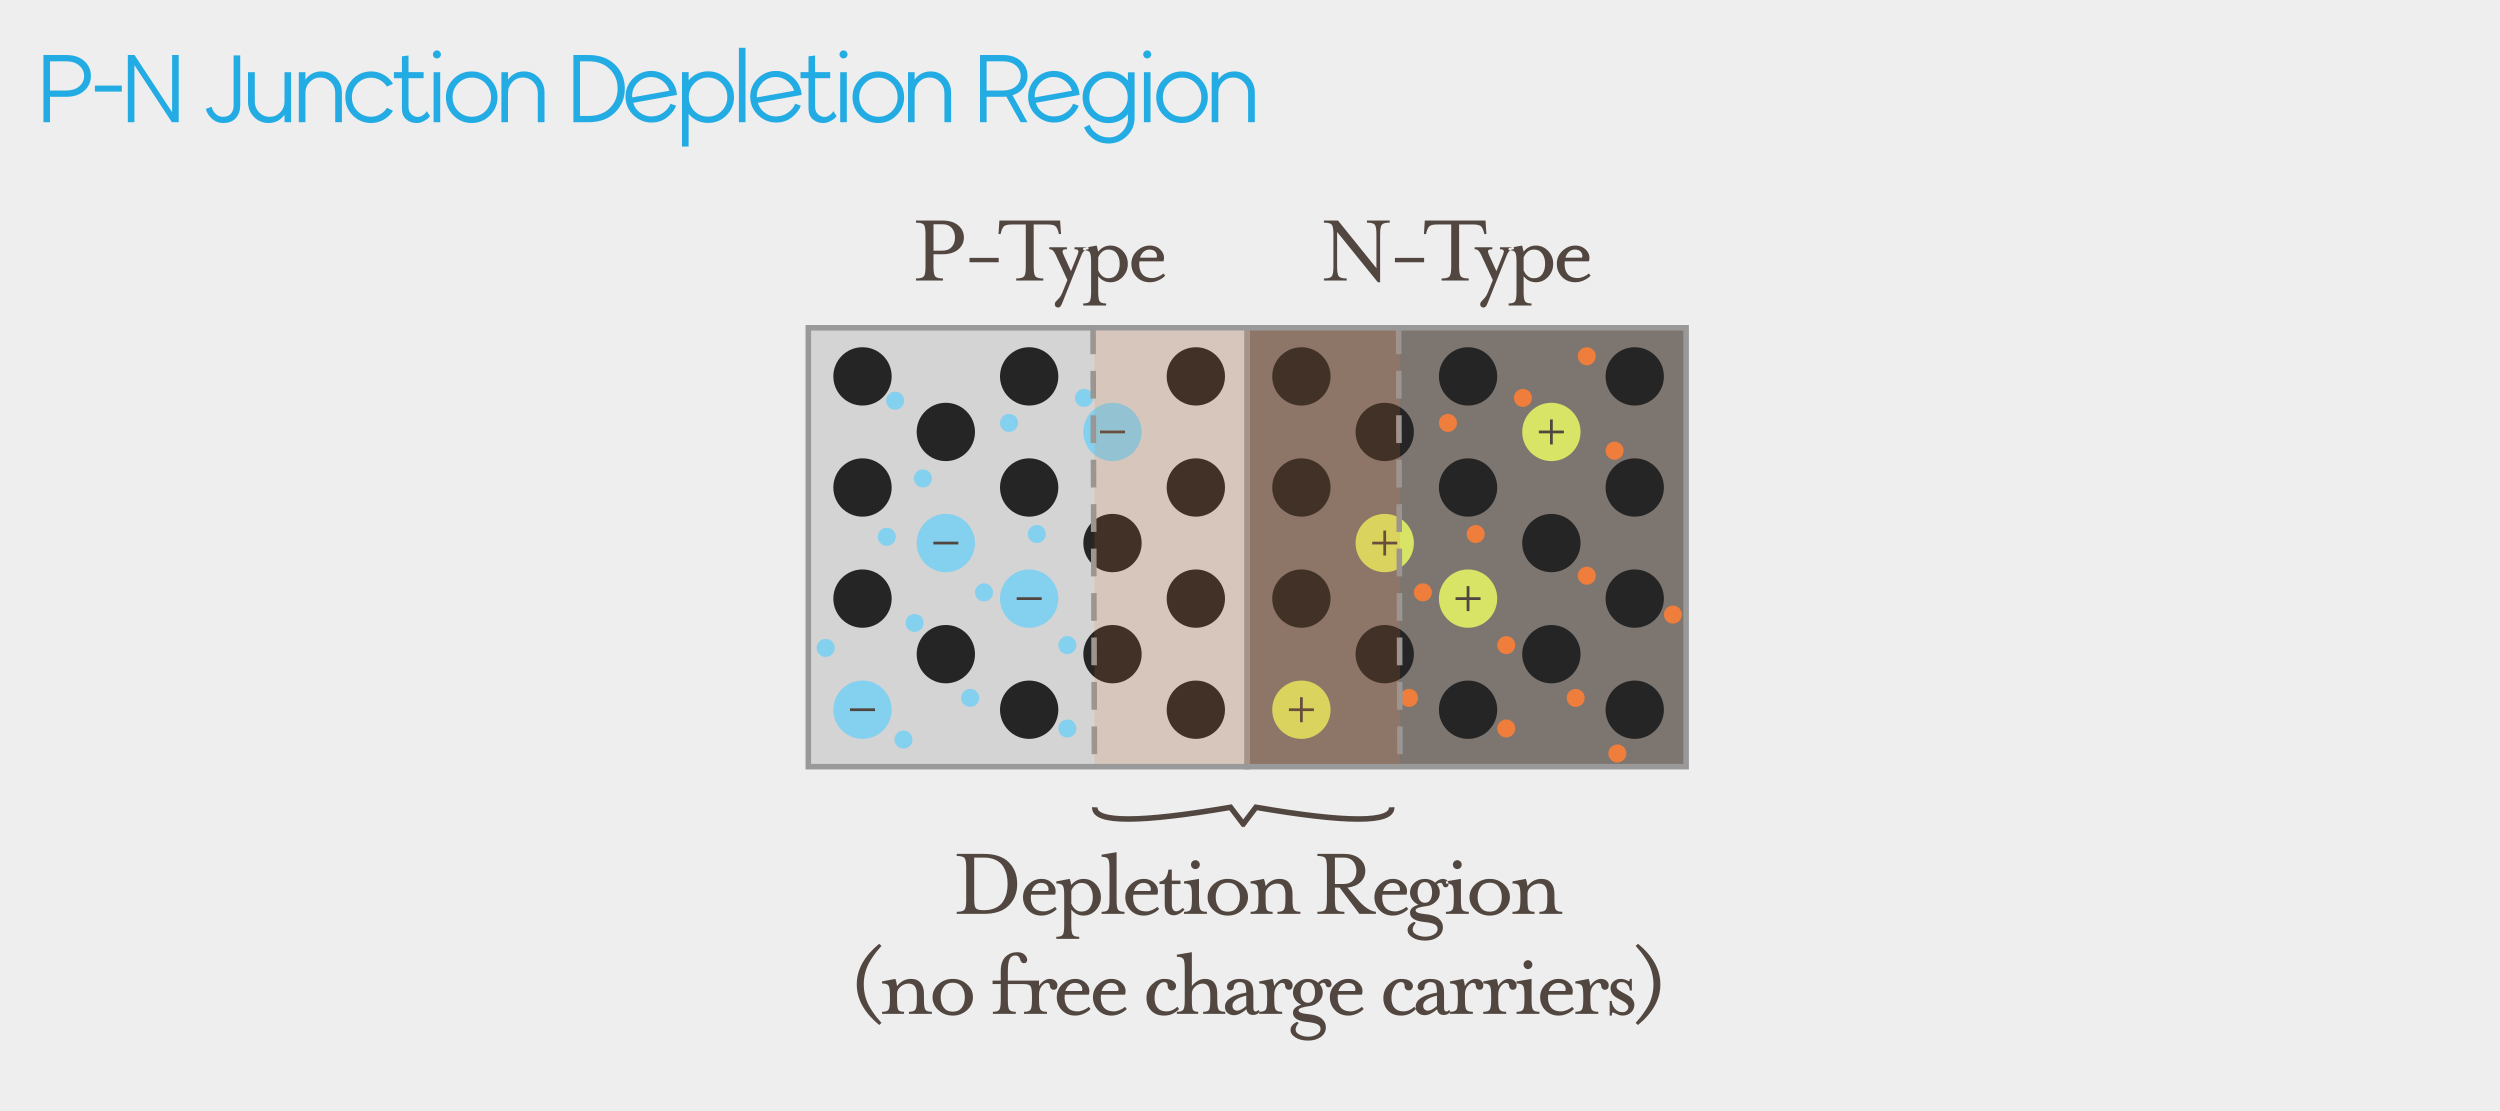 <?xml version="1.0" encoding="UTF-8"?>
<svg width="900px" height="400px" viewBox="0 0 900 400" version="1.1" xmlns="http://www.w3.org/2000/svg" xmlns:xlink="http://www.w3.org/1999/xlink">
    <!-- Generator: Sketch 52.5 (67469) - http://www.bohemiancoding.com/sketch -->
    <title>P-N_Junction_Depletion_Region</title>
    <desc>Created with Sketch.</desc>
    <g id="P-N_Junction_Depletion_Region" stroke="none" stroke-width="1" fill="none" fill-rule="evenodd">
        <rect id="Rectangle" fill="#EEEEEE" x="0" y="0" width="900" height="430"></rect>
        <g id="Illustration" transform="translate(290, 76)">
            <g id="Lattice-Junction">
                <g id="P-Type-Lattice" transform="translate(0, 41)">
                    <rect id="Rectangle" stroke="#999999" stroke-width="2" fill="#D4D4D4" x="1" y="1" width="158" height="158"></rect>
                    <circle id="Oval-Copy-3" fill="#252525" cx="20.5" cy="18.5" r="10.5"></circle>
                    <circle id="Oval-Copy-5" fill="#252525" cx="20.5" cy="58.5" r="10.5"></circle>
                    <circle id="Oval-Copy-6" fill="#252525" cx="20.5" cy="98.5" r="10.5"></circle>
                    <circle id="Oval-Copy-10" fill="#252525" cx="50.5" cy="38.5" r="10.5"></circle>
                    <circle id="Oval-Copy-8" fill="#252525" cx="50.5" cy="118.5" r="10.5"></circle>
                    <g id="Negative-Ion" transform="translate(100, 28)">
                        <circle id="Oval-Copy-26" fill="#84D0EF" cx="10.5" cy="10.5" r="10.5"></circle>
                        <rect id="Rectangle" fill="#524740" x="6" y="10" width="9" height="1"></rect>
                    </g>
                    <circle id="Oval-Copy-25" fill="#252525" cx="110.5" cy="78.5" r="10.5"></circle>
                    <circle id="Oval-Copy-24" fill="#252525" cx="110.5" cy="118.5" r="10.5"></circle>
                    <g id="Negative-Ion" transform="translate(40, 68)">
                        <circle id="Oval-Copy-9" fill="#84D0EF" cx="10.5" cy="10.5" r="10.5"></circle>
                        <rect id="Rectangle" fill="#524740" x="6" y="10" width="9" height="1"></rect>
                    </g>
                    <g id="Negative-Ion" transform="translate(10, 128)">
                        <circle id="Oval-Copy-7" fill="#84D0EF" cx="10.5" cy="10.5" r="10.5"></circle>
                        <rect id="Rectangle" fill="#524740" x="6" y="10" width="9" height="1"></rect>
                    </g>
                    <circle id="Oval-Copy-23" fill="#252525" cx="80.5" cy="18.5" r="10.5"></circle>
                    <circle id="Oval-Copy-22" fill="#252525" cx="80.5" cy="58.5" r="10.5"></circle>
                    <g id="Negative-Ion" transform="translate(70, 88)">
                        <circle id="Oval-Copy-21" fill="#84D0EF" cx="10.5" cy="10.5" r="10.5"></circle>
                        <rect id="Rectangle" fill="#524740" x="6" y="10" width="9" height="1"></rect>
                    </g>
                    <circle id="Oval-Copy-20" fill="#252525" cx="80.5" cy="138.5" r="10.5"></circle>
                    <circle id="Oval-Copy-30" fill="#252525" cx="140.5" cy="18.5" r="10.5"></circle>
                    <circle id="Oval-Copy-29" fill="#252525" cx="140.5" cy="58.5" r="10.5"></circle>
                    <circle id="Oval-Copy-28" fill="#252525" cx="140.5" cy="98.5" r="10.5"></circle>
                    <circle id="Oval-Copy-27" fill="#252525" cx="140.5" cy="138.5" r="10.5"></circle>
                    <g id="Little-Ones" transform="translate(4, 23)" fill="#84D0EF">
                        <circle id="Oval-Copy-31" cx="25.25" cy="53.25" r="3.25"></circle>
                        <circle id="Oval-Copy-32" cx="38.25" cy="32.25" r="3.25"></circle>
                        <circle id="Oval-Copy-33" cx="28.25" cy="4.25" r="3.25"></circle>
                        <circle id="Oval-Copy-34" cx="69.25" cy="12.25" r="3.25"></circle>
                        <circle id="Oval-Copy-35" cx="79.25" cy="52.25" r="3.25"></circle>
                        <circle id="Oval-Copy-36" cx="60.25" cy="73.25" r="3.25"></circle>
                        <circle id="Oval-Copy-37" cx="35.25" cy="84.25" r="3.25"></circle>
                        <circle id="Oval-Copy-38" cx="31.25" cy="126.25" r="3.25"></circle>
                        <circle id="Oval-Copy-39" cx="3.25" cy="93.25" r="3.25"></circle>
                        <circle id="Oval-Copy-40" cx="55.25" cy="111.25" r="3.25"></circle>
                        <circle id="Oval-Copy-42" cx="90.25" cy="92.25" r="3.25"></circle>
                        <circle id="Oval-Copy-43" cx="90.25" cy="122.25" r="3.25"></circle>
                        <circle id="Oval-Copy-49" cx="96.25" cy="3.25" r="3.25"></circle>
                    </g>
                </g>
                <g id="N-Type-Lattice" transform="translate(158, 41)">
                    <rect id="Rectangle" stroke="#999999" stroke-width="2" fill="#7D7570" x="1" y="1" width="158" height="158"></rect>
                    <circle id="Oval-Copy-3" fill="#252525" cx="20.5" cy="18.5" r="10.5"></circle>
                    <circle id="Oval-Copy-5" fill="#252525" cx="20.5" cy="58.5" r="10.5"></circle>
                    <circle id="Oval-Copy-6" fill="#252525" cx="20.5" cy="98.5" r="10.5"></circle>
                    <circle id="Oval-Copy-10" fill="#252525" cx="50.5" cy="38.5" r="10.5"></circle>
                    <g id="Positive-Ion" transform="translate(40, 68)">
                        <circle id="Oval-Copy-9" fill="#D7E465" cx="10.5" cy="10.5" r="10.5"></circle>
                        <path d="M10,10 L10,6 L11,6 L11,10 L15,10 L15,11 L11,11 L11,15 L10,15 L10,11 L6,11 L6,10 L10,10 Z" id="Combined-Shape" fill="#524740"></path>
                    </g>
                    <circle id="Oval-Copy-8" fill="#252525" cx="50.5" cy="118.5" r="10.5"></circle>
                    <g id="Positive-Ion" transform="translate(100, 28)">
                        <circle id="Oval-Copy-26" fill="#D7E465" cx="10.5" cy="10.5" r="10.5"></circle>
                        <path d="M10,10 L10,6 L11,6 L11,10 L15,10 L15,11 L11,11 L11,15 L10,15 L10,11 L6,11 L6,10 L10,10 Z" id="Combined-Shape" fill="#524740"></path>
                    </g>
                    <circle id="Oval-Copy-25" fill="#252525" cx="110.5" cy="78.5" r="10.5"></circle>
                    <circle id="Oval-Copy-24" fill="#252525" cx="110.5" cy="118.5" r="10.5"></circle>
                    <g id="Positive-Ion" transform="translate(10, 128)">
                        <circle id="Oval-Copy-7" fill="#D7E465" cx="10.5" cy="10.5" r="10.5"></circle>
                        <path d="M10,10 L10,6 L11,6 L11,10 L15,10 L15,11 L11,11 L11,15 L10,15 L10,11 L6,11 L6,10 L10,10 Z" id="Combined-Shape" fill="#524740"></path>
                    </g>
                    <circle id="Oval-Copy-23" fill="#252525" cx="80.5" cy="18.5" r="10.5"></circle>
                    <circle id="Oval-Copy-22" fill="#252525" cx="80.5" cy="58.5" r="10.5"></circle>
                    <g id="Positive-Ion" transform="translate(70, 88)">
                        <circle id="Oval-Copy-21" fill="#D7E465" cx="10.5" cy="10.5" r="10.5"></circle>
                        <path d="M10,10 L10,6 L11,6 L11,10 L15,10 L15,11 L11,11 L11,15 L10,15 L10,11 L6,11 L6,10 L10,10 Z" id="Combined-Shape" fill="#524740"></path>
                    </g>
                    <circle id="Oval-Copy-20" fill="#252525" cx="80.5" cy="138.5" r="10.5"></circle>
                    <circle id="Oval-Copy-30" fill="#252525" cx="140.5" cy="18.5" r="10.5"></circle>
                    <circle id="Oval-Copy-29" fill="#252525" cx="140.5" cy="58.5" r="10.5"></circle>
                    <circle id="Oval-Copy-28" fill="#252525" cx="140.5" cy="98.5" r="10.5"></circle>
                    <circle id="Oval-Copy-27" fill="#252525" cx="140.5" cy="138.5" r="10.5"></circle>
                    <g id="Little-ones" transform="translate(56, 8)" fill="#EF7D3B">
                        <circle id="Oval-Copy-34" cx="17.25" cy="27.25" r="3.25"></circle>
                        <circle id="Oval-Copy-35" cx="27.25" cy="67.25" r="3.25"></circle>
                        <circle id="Oval-Copy-36" cx="8.25" cy="88.25" r="3.25"></circle>
                        <circle id="Oval-Copy-40" cx="3.25" cy="126.25" r="3.25"></circle>
                        <circle id="Oval-Copy-41" cx="63.25" cy="126.25" r="3.25"></circle>
                        <circle id="Oval-Copy-42" cx="38.25" cy="107.25" r="3.25"></circle>
                        <circle id="Oval-Copy-43" cx="38.25" cy="137.25" r="3.25"></circle>
                        <circle id="Oval-Copy-44" cx="78.25" cy="146.25" r="3.25"></circle>
                        <circle id="Oval-Copy-45" cx="98.25" cy="96.25" r="3.25"></circle>
                        <circle id="Oval-Copy-46" cx="67.25" cy="82.25" r="3.25"></circle>
                        <circle id="Oval-Copy-47" cx="77.25" cy="37.25" r="3.25"></circle>
                        <circle id="Oval-Copy-48" cx="67.25" cy="3.25" r="3.25"></circle>
                        <circle id="Oval-Copy-49" cx="44.25" cy="18.25" r="3.25"></circle>
                    </g>
                </g>
                <path d="M103.5,42.5 L104,201" id="Line" stroke="#979797" stroke-width="2" stroke-linecap="square" stroke-dasharray="8,8"></path>
                <path d="M213.5,42.5 L214,201" id="Line-Copy" stroke="#979797" stroke-width="2" stroke-linecap="square" stroke-dasharray="8,8"></path>
                <path d="M49.264,3.4 C51.688,3.4 53.584,3.976 54.952,5.128 C56.32,6.28 57.004,7.732 57.004,9.484 C57.004,11.236 56.32,12.682 54.952,13.822 C53.584,14.962 51.688,15.532 49.264,15.532 L46.06,15.532 L46.06,20.032 C46.06,21.832 46.258,22.984 46.654,23.488 C47.05,23.992 47.992,24.244 49.48,24.244 L49.48,25 L39.76,25 L39.76,24.244 C41.248,24.244 42.19,23.992 42.586,23.488 C42.982,22.984 43.18,21.832 43.18,20.032 L43.18,8.332 C43.18,6.532 42.982,5.386 42.586,4.894 C42.19,4.402 41.248,4.156 39.76,4.156 L39.76,3.4 L49.264,3.4 Z M49.228,14.236 C50.716,14.236 51.85,13.792 52.63,12.904 C53.41,12.016 53.8,10.876 53.8,9.484 C53.8,8.092 53.41,6.952 52.63,6.064 C51.85,5.176 50.716,4.732 49.228,4.732 L46.06,4.732 L46.06,14.236 L49.228,14.236 Z M69.532,18.412 L59.02,18.412 L59.02,16.828 L69.532,16.828 L69.532,18.412 Z M91.636,3.4 L91.96,8.26 L91.204,8.26 L91.024,7.54 C90.736,6.46 90.352,5.734 89.872,5.362 C89.392,4.99 88.384,4.804 86.848,4.804 L82.132,4.804 L82.132,20.032 C82.132,21.832 82.336,22.984 82.744,23.488 C83.152,23.992 84.1,24.244 85.588,24.244 L85.588,25 L75.832,25 L75.832,24.244 C77.32,24.244 78.268,23.992 78.676,23.488 C79.084,22.984 79.288,21.832 79.288,20.032 L79.288,4.804 L74.572,4.804 C73.036,4.804 72.028,4.99 71.548,5.362 C71.068,5.734 70.684,6.46 70.396,7.54 L70.216,8.26 L69.46,8.26 L69.784,3.4 L91.636,3.4 Z M89.728,33.532 C89.728,33.148 89.872,32.806 90.16,32.506 C90.448,32.206 90.826,31.798 91.294,31.282 C91.762,30.766 92.152,30.112 92.464,29.32 L94.264,24.82 L90.124,15.856 C89.74,15.04 89.38,14.482 89.044,14.182 C88.708,13.882 88.264,13.732 87.712,13.732 L87.712,13.012 L94.084,13.012 L94.084,13.732 C93.268,13.732 92.776,13.864 92.608,14.128 C92.44,14.392 92.548,14.968 92.932,15.856 L95.56,21.616 L97.864,15.856 C98.2,15.04 98.296,14.482 98.152,14.182 C98.008,13.882 97.564,13.732 96.82,13.732 L96.82,13.012 L101.86,13.012 L101.86,13.732 C100.732,13.732 99.88,14.44 99.304,15.856 L92.284,33.388 C91.924,34.276 91.48,34.72 90.952,34.72 C90.64,34.72 90.358,34.624 90.106,34.432 C89.854,34.24 89.728,33.94 89.728,33.532 Z M112.048,22.732 C112.744,21.748 113.092,20.5 113.092,18.988 C113.092,17.476 112.744,16.24 112.048,15.28 C111.352,14.32 110.344,13.84 109.024,13.84 C108.208,13.84 107.482,14.092 106.846,14.596 C106.21,15.1 105.712,15.784 105.352,16.648 L105.352,21.292 C105.712,22.18 106.21,22.882 106.846,23.398 C107.482,23.914 108.208,24.172 109.024,24.172 C110.344,24.172 111.352,23.692 112.048,22.732 Z M105.352,29.068 C105.352,30.844 105.526,31.984 105.874,32.488 C106.222,32.992 106.996,33.244 108.196,33.244 L108.196,34 L99.952,34 L99.952,33.244 C101.152,33.244 101.926,32.998 102.274,32.506 C102.622,32.014 102.796,30.868 102.796,29.068 L102.796,18.232 C102.796,16.432 102.622,15.286 102.274,14.794 C101.926,14.302 101.152,14.056 99.952,14.056 L99.952,13.3 L104.776,12.4 C104.92,12.664 105.1,13.396 105.316,14.596 C106.54,13.132 108.028,12.4 109.78,12.4 C111.484,12.4 112.948,13.042 114.172,14.326 C115.396,15.61 116.008,17.164 116.008,18.988 C116.008,20.812 115.396,22.372 114.172,23.668 C112.948,24.964 111.484,25.612 109.78,25.612 C108.004,25.612 106.528,24.892 105.352,23.452 L105.352,29.068 Z M120.4,16.756 L126.376,16.756 C126.616,16.084 126.514,15.43 126.07,14.794 C125.626,14.158 124.864,13.84 123.784,13.84 C123.016,13.84 122.326,14.104 121.714,14.632 C121.102,15.16 120.664,15.868 120.4,16.756 Z M120.184,18.088 C119.968,19.864 120.25,21.31 121.03,22.426 C121.81,23.542 123.088,24.1 124.864,24.1 C125.464,24.1 126.148,23.944 126.916,23.632 C127.684,23.32 128.32,22.924 128.824,22.444 L129.472,23.236 C128.824,23.932 127.996,24.502 126.988,24.946 C125.98,25.39 124.972,25.612 123.964,25.612 C122.02,25.612 120.424,24.97 119.176,23.686 C117.928,22.402 117.304,20.836 117.304,18.988 C117.304,17.14 117.982,15.58 119.338,14.308 C120.694,13.036 122.236,12.4 123.964,12.4 C125.596,12.4 126.928,12.97 127.96,14.11 C128.992,15.25 129.292,16.576 128.86,18.088 L120.184,18.088 Z" id="P-Type-Copy" fill="#524740"></path>
                <path d="M205.51,20.536 L205.51,8.332 C205.51,6.532 205.312,5.386 204.916,4.894 C204.52,4.402 203.578,4.156 202.09,4.156 L202.09,3.4 L210.298,3.4 L210.298,4.156 C208.81,4.156 207.862,4.402 207.454,4.894 C207.046,5.386 206.842,6.532 206.842,8.332 L206.842,25.612 L206.014,25.612 L191.362,7.504 L191.362,20.032 C191.362,21.832 191.566,22.984 191.974,23.488 C192.382,23.992 193.33,24.244 194.818,24.244 L194.818,25 L186.61,25 L186.61,24.244 C188.098,24.244 189.04,23.992 189.436,23.488 C189.832,22.984 190.03,21.832 190.03,20.032 L190.03,8.332 C190.03,6.532 189.832,5.386 189.436,4.894 C189.04,4.402 188.098,4.156 186.61,4.156 L186.61,3.4 L191.686,3.4 L205.51,20.536 Z M222.682,18.412 L212.17,18.412 L212.17,16.828 L222.682,16.828 L222.682,18.412 Z M244.786,3.4 L245.11,8.26 L244.354,8.26 L244.174,7.54 C243.886,6.46 243.502,5.734 243.022,5.362 C242.542,4.99 241.534,4.804 239.998,4.804 L235.282,4.804 L235.282,20.032 C235.282,21.832 235.486,22.984 235.894,23.488 C236.302,23.992 237.25,24.244 238.738,24.244 L238.738,25 L228.982,25 L228.982,24.244 C230.47,24.244 231.418,23.992 231.826,23.488 C232.234,22.984 232.438,21.832 232.438,20.032 L232.438,4.804 L227.722,4.804 C226.186,4.804 225.178,4.99 224.698,5.362 C224.218,5.734 223.834,6.46 223.546,7.54 L223.366,8.26 L222.61,8.26 L222.934,3.4 L244.786,3.4 Z M242.878,33.532 C242.878,33.148 243.022,32.806 243.31,32.506 C243.598,32.206 243.976,31.798 244.444,31.282 C244.912,30.766 245.302,30.112 245.614,29.32 L247.414,24.82 L243.274,15.856 C242.89,15.04 242.53,14.482 242.194,14.182 C241.858,13.882 241.414,13.732 240.862,13.732 L240.862,13.012 L247.234,13.012 L247.234,13.732 C246.418,13.732 245.926,13.864 245.758,14.128 C245.59,14.392 245.698,14.968 246.082,15.856 L248.71,21.616 L251.014,15.856 C251.35,15.04 251.446,14.482 251.302,14.182 C251.158,13.882 250.714,13.732 249.97,13.732 L249.97,13.012 L255.01,13.012 L255.01,13.732 C253.882,13.732 253.03,14.44 252.454,15.856 L245.434,33.388 C245.074,34.276 244.63,34.72 244.102,34.72 C243.79,34.72 243.508,34.624 243.256,34.432 C243.004,34.24 242.878,33.94 242.878,33.532 Z M265.198,22.732 C265.894,21.748 266.242,20.5 266.242,18.988 C266.242,17.476 265.894,16.24 265.198,15.28 C264.502,14.32 263.494,13.84 262.174,13.84 C261.358,13.84 260.632,14.092 259.996,14.596 C259.36,15.1 258.862,15.784 258.502,16.648 L258.502,21.292 C258.862,22.18 259.36,22.882 259.996,23.398 C260.632,23.914 261.358,24.172 262.174,24.172 C263.494,24.172 264.502,23.692 265.198,22.732 Z M258.502,29.068 C258.502,30.844 258.676,31.984 259.024,32.488 C259.372,32.992 260.146,33.244 261.346,33.244 L261.346,34 L253.102,34 L253.102,33.244 C254.302,33.244 255.076,32.998 255.424,32.506 C255.772,32.014 255.946,30.868 255.946,29.068 L255.946,18.232 C255.946,16.432 255.772,15.286 255.424,14.794 C255.076,14.302 254.302,14.056 253.102,14.056 L253.102,13.3 L257.926,12.4 C258.07,12.664 258.25,13.396 258.466,14.596 C259.69,13.132 261.178,12.4 262.93,12.4 C264.634,12.4 266.098,13.042 267.322,14.326 C268.546,15.61 269.158,17.164 269.158,18.988 C269.158,20.812 268.546,22.372 267.322,23.668 C266.098,24.964 264.634,25.612 262.93,25.612 C261.154,25.612 259.678,24.892 258.502,23.452 L258.502,29.068 Z M273.55,16.756 L279.526,16.756 C279.766,16.084 279.664,15.43 279.22,14.794 C278.776,14.158 278.014,13.84 276.934,13.84 C276.166,13.84 275.476,14.104 274.864,14.632 C274.252,15.16 273.814,15.868 273.55,16.756 Z M273.334,18.088 C273.118,19.864 273.4,21.31 274.18,22.426 C274.96,23.542 276.238,24.1 278.014,24.1 C278.614,24.1 279.298,23.944 280.066,23.632 C280.834,23.32 281.47,22.924 281.974,22.444 L282.622,23.236 C281.974,23.932 281.146,24.502 280.138,24.946 C279.13,25.39 278.122,25.612 277.114,25.612 C275.17,25.612 273.574,24.97 272.326,23.686 C271.078,22.402 270.454,20.836 270.454,18.988 C270.454,17.14 271.132,15.58 272.488,14.308 C273.844,13.036 275.386,12.4 277.114,12.4 C278.746,12.4 280.078,12.97 281.11,14.11 C282.142,15.25 282.442,16.576 282.01,18.088 L273.334,18.088 Z" id="N-Type-Copy" fill="#524740"></path>
            </g>
            <path d="M54.414,253 L54.414,252.244 C55.902,252.244 56.844,251.992 57.24,251.488 C57.636,250.984 57.834,249.832 57.834,248.032 L57.834,236.332 C57.834,234.532 57.636,233.386 57.24,232.894 C56.844,232.402 55.902,232.156 54.414,232.156 L54.414,231.4 L64.17,231.4 C68.154,231.4 71.154,232.408 73.17,234.424 C75.186,236.44 76.194,239.032 76.194,242.2 C76.194,245.368 75.186,247.96 73.17,249.976 C71.154,251.992 68.154,253 64.17,253 L54.414,253 Z M60.714,232.732 L60.714,247.492 C60.714,249.316 60.906,250.468 61.29,250.948 C61.674,251.428 62.598,251.668 64.062,251.668 L64.206,251.668 C65.862,251.668 67.284,251.38 68.472,250.804 C69.66,250.228 70.548,249.454 71.136,248.482 C71.724,247.51 72.138,246.514 72.378,245.494 C72.618,244.474 72.738,243.376 72.738,242.2 C72.738,241.024 72.618,239.926 72.378,238.906 C72.138,237.886 71.724,236.89 71.136,235.918 C70.548,234.946 69.66,234.172 68.472,233.596 C67.284,233.02 65.862,232.732 64.206,232.732 L60.714,232.732 Z M81.378,244.756 L87.354,244.756 C87.594,244.084 87.492,243.43 87.048,242.794 C86.604,242.158 85.842,241.84 84.762,241.84 C83.994,241.84 83.304,242.104 82.692,242.632 C82.08,243.16 81.642,243.868 81.378,244.756 Z M81.162,246.088 C80.946,247.864 81.228,249.31 82.008,250.426 C82.788,251.542 84.066,252.1 85.842,252.1 C86.442,252.1 87.126,251.944 87.894,251.632 C88.662,251.32 89.298,250.924 89.802,250.444 L90.45,251.236 C89.802,251.932 88.974,252.502 87.966,252.946 C86.958,253.39 85.95,253.612 84.942,253.612 C82.998,253.612 81.402,252.97 80.154,251.686 C78.906,250.402 78.282,248.836 78.282,246.988 C78.282,245.14 78.96,243.58 80.316,242.308 C81.672,241.036 83.214,240.4 84.942,240.4 C86.574,240.4 87.906,240.97 88.938,242.11 C89.97,243.25 90.27,244.576 89.838,246.088 L81.162,246.088 Z M102.366,250.732 C103.062,249.748 103.41,248.5 103.41,246.988 C103.41,245.476 103.062,244.24 102.366,243.28 C101.67,242.32 100.662,241.84 99.342,241.84 C98.526,241.84 97.8,242.092 97.164,242.596 C96.528,243.1 96.03,243.784 95.67,244.648 L95.67,249.292 C96.03,250.18 96.528,250.882 97.164,251.398 C97.8,251.914 98.526,252.172 99.342,252.172 C100.662,252.172 101.67,251.692 102.366,250.732 Z M95.67,257.068 C95.67,258.844 95.844,259.984 96.192,260.488 C96.54,260.992 97.314,261.244 98.514,261.244 L98.514,262 L90.27,262 L90.27,261.244 C91.47,261.244 92.244,260.998 92.592,260.506 C92.94,260.014 93.114,258.868 93.114,257.068 L93.114,246.232 C93.114,244.432 92.94,243.286 92.592,242.794 C92.244,242.302 91.47,242.056 90.27,242.056 L90.27,241.3 L95.094,240.4 C95.238,240.664 95.418,241.396 95.634,242.596 C96.858,241.132 98.346,240.4 100.098,240.4 C101.802,240.4 103.266,241.042 104.49,242.326 C105.714,243.61 106.326,245.164 106.326,246.988 C106.326,248.812 105.714,250.372 104.49,251.668 C103.266,252.964 101.802,253.612 100.098,253.612 C98.322,253.612 96.846,252.892 95.67,251.452 L95.67,257.068 Z M114.822,253 L106.578,253 L106.578,252.244 C107.778,252.244 108.552,251.992 108.9,251.488 C109.248,250.984 109.422,249.832 109.422,248.032 L109.422,236.656 C109.422,234.856 109.248,233.704 108.9,233.2 C108.552,232.696 107.778,232.444 106.578,232.444 L106.578,231.688 L111.978,230.788 L111.978,248.032 C111.978,249.832 112.152,250.984 112.5,251.488 C112.848,251.992 113.622,252.244 114.822,252.244 L114.822,253 Z M118.206,244.756 L124.182,244.756 C124.422,244.084 124.32,243.43 123.876,242.794 C123.432,242.158 122.67,241.84 121.59,241.84 C120.822,241.84 120.132,242.104 119.52,242.632 C118.908,243.16 118.47,243.868 118.206,244.756 Z M117.99,246.088 C117.774,247.864 118.056,249.31 118.836,250.426 C119.616,251.542 120.894,252.1 122.67,252.1 C123.27,252.1 123.954,251.944 124.722,251.632 C125.49,251.32 126.126,250.924 126.63,250.444 L127.278,251.236 C126.63,251.932 125.802,252.502 124.794,252.946 C123.786,253.39 122.778,253.612 121.77,253.612 C119.826,253.612 118.23,252.97 116.982,251.686 C115.734,250.402 115.11,248.836 115.11,246.988 C115.11,245.14 115.788,243.58 117.144,242.308 C118.5,241.036 120.042,240.4 121.77,240.4 C123.402,240.4 124.734,240.97 125.766,242.11 C126.798,243.25 127.098,244.576 126.666,246.088 L117.99,246.088 Z M129.294,242.272 L127.422,242.272 L127.422,241.408 C128.454,241.192 129.21,240.724 129.69,240.004 C130.17,239.284 130.482,238.3 130.626,237.052 L131.85,237.052 L131.85,241.012 L134.982,241.012 L134.982,242.272 L131.85,242.272 L131.85,249.472 C131.85,251.2 132.39,252.064 133.47,252.064 C134.166,252.064 134.946,251.656 135.81,250.84 L136.422,251.452 C135.918,252.052 135.312,252.544 134.604,252.928 C133.896,253.312 133.242,253.504 132.642,253.504 C131.61,253.504 130.794,253.168 130.194,252.496 C129.594,251.824 129.294,250.816 129.294,249.472 L129.294,242.272 Z M144.486,253 L136.242,253 L136.242,252.244 C137.442,252.244 138.216,251.992 138.564,251.488 C138.912,250.984 139.086,249.832 139.086,248.032 L139.086,246.232 C139.086,244.456 138.912,243.316 138.564,242.812 C138.216,242.308 137.442,242.056 136.242,242.056 L136.242,241.3 L141.642,240.4 L141.642,248.032 C141.642,249.832 141.816,250.984 142.164,251.488 C142.512,251.992 143.286,252.244 144.486,252.244 L144.486,253 Z M141.93,235.252 C141.93,235.708 141.774,236.092 141.462,236.404 C141.15,236.716 140.778,236.872 140.346,236.872 C139.914,236.872 139.542,236.716 139.23,236.404 C138.918,236.092 138.762,235.708 138.762,235.252 C138.762,234.82 138.918,234.448 139.23,234.136 C139.542,233.824 139.914,233.668 140.346,233.668 C140.778,233.668 141.15,233.824 141.462,234.136 C141.774,234.448 141.93,234.82 141.93,235.252 Z M157.122,242.344 C158.562,243.616 159.282,245.164 159.282,246.988 C159.282,248.812 158.568,250.372 157.14,251.668 C155.712,252.964 154.002,253.612 152.01,253.612 C150.018,253.612 148.308,252.964 146.88,251.668 C145.452,250.372 144.738,248.812 144.738,246.988 C144.738,245.164 145.452,243.61 146.88,242.326 C148.308,241.042 150.018,240.4 152.01,240.4 C154.002,240.4 155.706,241.048 157.122,242.344 Z M155.25,250.768 C155.994,249.784 156.366,248.524 156.366,246.988 C156.366,245.452 155.994,244.198 155.25,243.226 C154.506,242.254 153.426,241.768 152.01,241.768 C150.594,241.768 149.514,242.26 148.77,243.244 C148.026,244.228 147.654,245.476 147.654,246.988 C147.654,248.5 148.026,249.748 148.77,250.732 C149.514,251.716 150.594,252.208 152.01,252.208 C153.426,252.208 154.506,251.728 155.25,250.768 Z M165.618,242.992 C166.986,241.264 168.654,240.4 170.622,240.4 C172.182,240.4 173.352,240.892 174.132,241.876 C174.912,242.86 175.302,244.156 175.302,245.764 L175.302,248.032 C175.302,249.832 175.476,250.984 175.824,251.488 C176.172,251.992 176.946,252.244 178.146,252.244 L178.146,253 L169.902,253 L169.902,252.244 C171.078,252.244 171.846,251.986 172.206,251.47 C172.566,250.954 172.746,249.808 172.746,248.032 L172.746,245.944 C172.746,243.376 171.75,242.092 169.758,242.092 C168.726,242.092 167.778,242.452 166.914,243.172 C166.05,243.892 165.618,244.732 165.618,245.692 L165.618,248.032 C165.618,249.88 165.762,251.044 166.05,251.524 C166.338,252.004 167.034,252.244 168.138,252.244 L168.138,253 L160.218,253 L160.218,252.244 C161.418,252.244 162.192,251.992 162.54,251.488 C162.888,250.984 163.062,249.832 163.062,248.032 L163.062,246.232 C163.062,244.456 162.888,243.316 162.54,242.812 C162.192,242.308 161.418,242.056 160.218,242.056 L160.218,241.3 L165.006,240.4 C165.222,240.856 165.426,241.72 165.618,242.992 Z M193.734,242.236 C195.222,242.236 196.356,241.792 197.136,240.904 C197.916,240.016 198.306,238.876 198.306,237.484 C198.306,236.092 197.916,234.952 197.136,234.064 C196.356,233.176 195.222,232.732 193.734,232.732 L190.566,232.732 L190.566,242.236 L193.734,242.236 Z M195.102,243.532 L198.63,247.672 C200.982,250.48 203.214,252.004 205.326,252.244 L205.326,253 L199.386,253 L192.258,243.532 L190.566,243.532 L190.566,248.032 C190.566,249.832 190.764,250.984 191.16,251.488 C191.556,251.992 192.498,252.244 193.986,252.244 L193.986,253 L184.266,253 L184.266,252.244 C185.754,252.244 186.696,251.992 187.092,251.488 C187.488,250.984 187.686,249.832 187.686,248.032 L187.686,236.332 C187.686,234.532 187.488,233.386 187.092,232.894 C186.696,232.402 185.754,232.156 184.266,232.156 L184.266,231.4 L193.77,231.4 C196.194,231.4 198.09,231.976 199.458,233.128 C200.826,234.28 201.51,235.732 201.51,237.484 C201.51,239.092 200.94,240.448 199.8,241.552 C198.66,242.656 197.094,243.316 195.102,243.532 Z M207.882,244.756 L213.858,244.756 C214.098,244.084 213.996,243.43 213.552,242.794 C213.108,242.158 212.346,241.84 211.266,241.84 C210.498,241.84 209.808,242.104 209.196,242.632 C208.584,243.16 208.146,243.868 207.882,244.756 Z M207.666,246.088 C207.45,247.864 207.732,249.31 208.512,250.426 C209.292,251.542 210.57,252.1 212.346,252.1 C212.946,252.1 213.63,251.944 214.398,251.632 C215.166,251.32 215.802,250.924 216.306,250.444 L216.954,251.236 C216.306,251.932 215.478,252.502 214.47,252.946 C213.462,253.39 212.454,253.612 211.446,253.612 C209.502,253.612 207.906,252.97 206.658,251.686 C205.41,250.402 204.786,248.836 204.786,246.988 C204.786,245.14 205.464,243.58 206.82,242.308 C208.176,241.036 209.718,240.4 211.446,240.4 C213.078,240.4 214.41,240.97 215.442,242.11 C216.474,243.25 216.774,244.576 216.342,246.088 L207.666,246.088 Z M224.874,247.996 C225.33,247.3 225.558,246.4 225.558,245.296 C225.558,244.192 225.336,243.292 224.892,242.596 C224.448,241.9 223.806,241.552 222.966,241.552 C222.126,241.552 221.478,241.9 221.022,242.596 C220.566,243.292 220.338,244.192 220.338,245.296 C220.338,246.4 220.566,247.294 221.022,247.978 C221.478,248.662 222.126,249.004 222.966,249.004 C223.806,249.004 224.442,248.668 224.874,247.996 Z M219.618,251.704 C219.618,252.424 220.71,252.88 222.894,253.072 C225.198,253.264 226.866,253.792 227.898,254.656 C228.93,255.52 229.446,256.564 229.446,257.788 C229.446,259.252 228.84,260.422 227.628,261.298 C226.416,262.174 224.898,262.612 223.074,262.612 C221.13,262.612 219.564,262.21 218.376,261.406 C217.188,260.602 216.642,259.66 216.738,258.58 C216.834,257.5 217.602,256.588 219.042,255.844 L219.69,256.24 C218.994,257.032 218.622,257.758 218.574,258.418 C218.526,259.078 218.736,259.6 219.204,259.984 C219.672,260.368 220.248,260.668 220.932,260.884 C221.616,261.1 222.33,261.208 223.074,261.208 C224.25,261.208 225.288,260.95 226.188,260.434 C227.088,259.918 227.538,259.252 227.538,258.436 C227.538,257.644 227.148,257.068 226.368,256.708 C225.588,256.348 224.37,256.084 222.714,255.916 C219.306,255.58 217.602,254.464 217.602,252.568 C217.602,251.272 218.61,250.312 220.626,249.688 C219.69,249.256 218.952,248.656 218.412,247.888 C217.872,247.12 217.602,246.256 217.602,245.296 C217.602,243.952 218.124,242.8 219.168,241.84 C220.212,240.88 221.478,240.4 222.966,240.4 C224.406,240.4 225.642,240.856 226.674,241.768 C226.986,241.384 227.412,241.06 227.952,240.796 C228.492,240.532 228.966,240.4 229.374,240.4 C230.43,240.4 231.102,240.844 231.39,241.732 C231.606,242.404 231.498,242.908 231.066,243.244 C230.922,243.364 230.754,243.424 230.562,243.424 C230.202,243.448 229.932,243.376 229.752,243.208 C229.572,243.04 229.464,242.854 229.428,242.65 C229.392,242.446 229.296,242.254 229.14,242.074 C228.984,241.894 228.738,241.804 228.402,241.804 C228.042,241.804 227.67,241.996 227.286,242.38 C227.982,243.22 228.33,244.192 228.33,245.296 C228.33,246.568 227.862,247.66 226.926,248.572 C225.99,249.484 224.898,250.024 223.65,250.192 C220.962,250.504 219.618,251.008 219.618,251.704 Z M238.77,253 L230.526,253 L230.526,252.244 C231.726,252.244 232.5,251.992 232.848,251.488 C233.196,250.984 233.37,249.832 233.37,248.032 L233.37,246.232 C233.37,244.456 233.196,243.316 232.848,242.812 C232.5,242.308 231.726,242.056 230.526,242.056 L230.526,241.3 L235.926,240.4 L235.926,248.032 C235.926,249.832 236.1,250.984 236.448,251.488 C236.796,251.992 237.57,252.244 238.77,252.244 L238.77,253 Z M236.214,235.252 C236.214,235.708 236.058,236.092 235.746,236.404 C235.434,236.716 235.062,236.872 234.63,236.872 C234.198,236.872 233.826,236.716 233.514,236.404 C233.202,236.092 233.046,235.708 233.046,235.252 C233.046,234.82 233.202,234.448 233.514,234.136 C233.826,233.824 234.198,233.668 234.63,233.668 C235.062,233.668 235.434,233.824 235.746,234.136 C236.058,234.448 236.214,234.82 236.214,235.252 Z M251.406,242.344 C252.846,243.616 253.566,245.164 253.566,246.988 C253.566,248.812 252.852,250.372 251.424,251.668 C249.996,252.964 248.286,253.612 246.294,253.612 C244.302,253.612 242.592,252.964 241.164,251.668 C239.736,250.372 239.022,248.812 239.022,246.988 C239.022,245.164 239.736,243.61 241.164,242.326 C242.592,241.042 244.302,240.4 246.294,240.4 C248.286,240.4 249.99,241.048 251.406,242.344 Z M249.534,250.768 C250.278,249.784 250.65,248.524 250.65,246.988 C250.65,245.452 250.278,244.198 249.534,243.226 C248.79,242.254 247.71,241.768 246.294,241.768 C244.878,241.768 243.798,242.26 243.054,243.244 C242.31,244.228 241.938,245.476 241.938,246.988 C241.938,248.5 242.31,249.748 243.054,250.732 C243.798,251.716 244.878,252.208 246.294,252.208 C247.71,252.208 248.79,251.728 249.534,250.768 Z M259.902,242.992 C261.27,241.264 262.938,240.4 264.906,240.4 C266.466,240.4 267.636,240.892 268.416,241.876 C269.196,242.86 269.586,244.156 269.586,245.764 L269.586,248.032 C269.586,249.832 269.76,250.984 270.108,251.488 C270.456,251.992 271.23,252.244 272.43,252.244 L272.43,253 L264.186,253 L264.186,252.244 C265.362,252.244 266.13,251.986 266.49,251.47 C266.85,250.954 267.03,249.808 267.03,248.032 L267.03,245.944 C267.03,243.376 266.034,242.092 264.042,242.092 C263.01,242.092 262.062,242.452 261.198,243.172 C260.334,243.892 259.902,244.732 259.902,245.692 L259.902,248.032 C259.902,249.88 260.046,251.044 260.334,251.524 C260.622,252.004 261.318,252.244 262.422,252.244 L262.422,253 L254.502,253 L254.502,252.244 C255.702,252.244 256.476,251.992 256.824,251.488 C257.172,250.984 257.346,249.832 257.346,248.032 L257.346,246.232 C257.346,244.456 257.172,243.316 256.824,242.812 C256.476,242.308 255.702,242.056 254.502,242.056 L254.502,241.3 L259.29,240.4 C259.506,240.856 259.71,241.72 259.902,242.992 Z M27.324,292.24 L26.532,292.996 C21.132,288.58 18.432,283.708 18.432,278.38 C18.432,273.076 21.12,268.204 26.496,263.764 L27.324,264.52 C26.556,265.384 25.92,266.134 25.416,266.77 C24.912,267.406 24.258,268.354 23.454,269.614 C22.65,270.874 22.032,272.248 21.6,273.736 C21.168,275.224 20.952,276.772 20.952,278.38 C20.952,279.988 21.168,281.536 21.6,283.024 C22.032,284.512 22.65,285.886 23.454,287.146 C24.258,288.406 24.912,289.354 25.416,289.99 C25.92,290.626 26.556,291.376 27.324,292.24 Z M32.94,278.992 C34.308,277.264 35.976,276.4 37.944,276.4 C39.504,276.4 40.674,276.892 41.454,277.876 C42.234,278.86 42.624,280.156 42.624,281.764 L42.624,284.032 C42.624,285.832 42.798,286.984 43.146,287.488 C43.494,287.992 44.268,288.244 45.468,288.244 L45.468,289 L37.224,289 L37.224,288.244 C38.4,288.244 39.168,287.986 39.528,287.47 C39.888,286.954 40.068,285.808 40.068,284.032 L40.068,281.944 C40.068,279.376 39.072,278.092 37.08,278.092 C36.048,278.092 35.1,278.452 34.236,279.172 C33.372,279.892 32.94,280.732 32.94,281.692 L32.94,284.032 C32.94,285.88 33.084,287.044 33.372,287.524 C33.66,288.004 34.356,288.244 35.46,288.244 L35.46,289 L27.54,289 L27.54,288.244 C28.74,288.244 29.514,287.992 29.862,287.488 C30.21,286.984 30.384,285.832 30.384,284.032 L30.384,282.232 C30.384,280.456 30.21,279.316 29.862,278.812 C29.514,278.308 28.74,278.056 27.54,278.056 L27.54,277.3 L32.328,276.4 C32.544,276.856 32.748,277.72 32.94,278.992 Z M58.104,278.344 C59.544,279.616 60.264,281.164 60.264,282.988 C60.264,284.812 59.55,286.372 58.122,287.668 C56.694,288.964 54.984,289.612 52.992,289.612 C51,289.612 49.29,288.964 47.862,287.668 C46.434,286.372 45.72,284.812 45.72,282.988 C45.72,281.164 46.434,279.61 47.862,278.326 C49.29,277.042 51,276.4 52.992,276.4 C54.984,276.4 56.688,277.048 58.104,278.344 Z M56.232,286.768 C56.976,285.784 57.348,284.524 57.348,282.988 C57.348,281.452 56.976,280.198 56.232,279.226 C55.488,278.254 54.408,277.768 52.992,277.768 C51.576,277.768 50.496,278.26 49.752,279.244 C49.008,280.228 48.636,281.476 48.636,282.988 C48.636,284.5 49.008,285.748 49.752,286.732 C50.496,287.716 51.576,288.208 52.992,288.208 C54.408,288.208 55.488,287.728 56.232,286.768 Z M72.828,277.012 L84.06,277.012 L84.06,278.992 C84.444,278.272 84.996,277.66 85.716,277.156 C86.436,276.652 87.156,276.4 87.876,276.4 C88.788,276.4 89.484,276.64 89.964,277.12 C90.444,277.6 90.684,278.104 90.684,278.632 C90.684,279.76 90.204,280.324 89.244,280.324 C88.908,280.324 88.614,280.192 88.362,279.928 C88.11,279.664 87.984,279.364 87.984,279.028 C87.984,278.236 87.612,277.84 86.868,277.84 C86.292,277.84 85.68,278.224 85.032,278.992 C84.384,279.76 84.06,280.78 84.06,282.052 L84.06,284.032 C84.06,285.832 84.234,286.984 84.582,287.488 C84.93,287.992 85.704,288.244 86.904,288.244 L86.904,289 L78.66,289 L78.66,288.244 C79.86,288.244 80.634,287.992 80.982,287.488 C81.33,286.984 81.504,285.832 81.504,284.032 L81.504,282.484 C81.504,280.684 81.33,279.532 80.982,279.028 C80.634,278.524 79.86,278.272 78.66,278.272 L72.828,278.272 L72.828,284.032 C72.828,285.832 73.002,286.984 73.35,287.488 C73.698,287.992 74.472,288.244 75.672,288.244 L75.672,289 L67.428,289 L67.428,288.244 C68.628,288.244 69.402,287.992 69.75,287.488 C70.098,286.984 70.272,285.832 70.272,284.032 L70.272,278.272 L67.32,278.272 L67.32,277.012 L70.272,277.012 L70.272,273.556 C70.272,271.276 70.842,269.578 71.982,268.462 C73.122,267.346 74.52,266.788 76.176,266.788 C77.736,266.788 78.828,267.34 79.452,268.444 C79.908,269.236 79.92,269.884 79.488,270.388 C79.296,270.628 78.996,270.748 78.588,270.748 C78.204,270.748 77.904,270.604 77.688,270.316 C77.472,270.028 77.328,269.71 77.256,269.362 C77.184,269.014 77.004,268.696 76.716,268.408 C76.428,268.12 76.032,267.976 75.528,267.976 C74.592,267.976 73.908,268.402 73.476,269.254 C73.044,270.106 72.828,271.54 72.828,273.556 L72.828,277.012 Z M93.528,280.756 L99.504,280.756 C99.744,280.084 99.642,279.43 99.198,278.794 C98.754,278.158 97.992,277.84 96.912,277.84 C96.144,277.84 95.454,278.104 94.842,278.632 C94.23,279.16 93.792,279.868 93.528,280.756 Z M93.312,282.088 C93.096,283.864 93.378,285.31 94.158,286.426 C94.938,287.542 96.216,288.1 97.992,288.1 C98.592,288.1 99.276,287.944 100.044,287.632 C100.812,287.32 101.448,286.924 101.952,286.444 L102.6,287.236 C101.952,287.932 101.124,288.502 100.116,288.946 C99.108,289.39 98.1,289.612 97.092,289.612 C95.148,289.612 93.552,288.97 92.304,287.686 C91.056,286.402 90.432,284.836 90.432,282.988 C90.432,281.14 91.11,279.58 92.466,278.308 C93.822,277.036 95.364,276.4 97.092,276.4 C98.724,276.4 100.056,276.97 101.088,278.11 C102.12,279.25 102.42,280.576 101.988,282.088 L93.312,282.088 Z M106.56,280.756 L112.536,280.756 C112.776,280.084 112.674,279.43 112.23,278.794 C111.786,278.158 111.024,277.84 109.944,277.84 C109.176,277.84 108.486,278.104 107.874,278.632 C107.262,279.16 106.824,279.868 106.56,280.756 Z M106.344,282.088 C106.128,283.864 106.41,285.31 107.19,286.426 C107.97,287.542 109.248,288.1 111.024,288.1 C111.624,288.1 112.308,287.944 113.076,287.632 C113.844,287.32 114.48,286.924 114.984,286.444 L115.632,287.236 C114.984,287.932 114.156,288.502 113.148,288.946 C112.14,289.39 111.132,289.612 110.124,289.612 C108.18,289.612 106.584,288.97 105.336,287.686 C104.088,286.402 103.464,284.836 103.464,282.988 C103.464,281.14 104.142,279.58 105.498,278.308 C106.854,277.036 108.396,276.4 110.124,276.4 C111.756,276.4 113.088,276.97 114.12,278.11 C115.152,279.25 115.452,280.576 115.02,282.088 L106.344,282.088 Z M129.096,277.552 C128.136,277.552 127.32,278.104 126.648,279.208 C125.976,280.312 125.64,281.68 125.64,283.312 C125.64,284.8 126.006,285.97 126.738,286.822 C127.47,287.674 128.556,288.1 129.996,288.1 C131.388,288.1 132.672,287.548 133.848,286.444 L134.46,287.236 C132.996,288.82 131.208,289.612 129.096,289.612 C127.128,289.612 125.574,289.024 124.434,287.848 C123.294,286.672 122.724,285.16 122.724,283.312 C122.724,281.32 123.396,279.67 124.74,278.362 C126.084,277.054 127.536,276.4 129.096,276.4 C130.512,276.4 131.58,276.652 132.3,277.156 C133.02,277.66 133.38,278.272 133.38,278.992 C133.38,279.376 133.254,279.73 133.002,280.054 C132.75,280.378 132.348,280.54 131.796,280.54 C131.412,280.54 131.082,280.402 130.806,280.126 C130.53,279.85 130.392,279.508 130.392,279.1 C130.392,278.068 129.96,277.552 129.096,277.552 Z M151.092,289 L143.136,289 L143.136,288.244 C144.264,288.244 144.972,288.004 145.26,287.524 C145.548,287.044 145.692,285.88 145.692,284.032 L145.692,281.944 C145.692,279.376 144.78,278.092 142.956,278.092 C141.996,278.092 141.108,278.446 140.292,279.154 C139.476,279.862 139.068,280.708 139.068,281.692 L139.068,284.032 C139.068,285.904 139.2,287.074 139.464,287.542 C139.728,288.01 140.352,288.244 141.336,288.244 L141.336,289 L133.668,289 L133.668,288.244 C134.868,288.244 135.642,287.992 135.99,287.488 C136.338,286.984 136.512,285.832 136.512,284.032 L136.512,272.656 C136.512,270.856 136.338,269.704 135.99,269.2 C135.642,268.696 134.868,268.444 133.668,268.444 L133.668,267.688 L139.068,266.788 L139.068,278.992 C140.484,277.264 142.056,276.4 143.784,276.4 C146.736,276.4 148.212,278.188 148.212,281.764 L148.212,284.032 C148.212,285.832 148.386,286.984 148.734,287.488 C149.082,287.992 149.868,288.244 151.092,288.244 L151.092,289 Z M163.548,288.28 C162.852,289.024 162.06,289.396 161.172,289.396 C159.732,289.396 158.916,288.7 158.724,287.308 C157.116,288.748 155.616,289.468 154.224,289.468 C153.312,289.468 152.544,289.198 151.92,288.658 C151.296,288.118 150.984,287.38 150.984,286.444 C150.984,283.924 153.54,282.22 158.652,281.332 C158.652,279.916 158.496,278.932 158.184,278.38 C157.872,277.828 157.224,277.552 156.24,277.552 C155.76,277.552 155.298,277.708 154.854,278.02 C154.41,278.332 154.188,278.752 154.188,279.28 C154.188,279.64 154.068,279.94 153.828,280.18 C153.588,280.42 153.3,280.54 152.964,280.54 C152.604,280.54 152.304,280.42 152.064,280.18 C151.824,279.94 151.704,279.64 151.704,279.28 C151.704,278.44 152.166,277.75 153.09,277.21 C154.014,276.67 155.076,276.4 156.276,276.4 C158.028,276.4 159.288,276.784 160.056,277.552 C160.824,278.32 161.208,279.568 161.208,281.296 L161.208,286.732 C161.208,287.668 161.484,288.136 162.036,288.136 C162.348,288.136 162.684,287.956 163.044,287.596 L163.548,288.28 Z M158.652,286.12 L158.652,282.448 C155.34,283.216 153.684,284.404 153.684,286.012 C153.684,286.564 153.846,287.008 154.17,287.344 C154.494,287.68 154.896,287.848 155.376,287.848 C156.264,287.848 157.356,287.272 158.652,286.12 Z M175.356,278.632 C175.356,279.76 174.876,280.324 173.916,280.324 C173.58,280.324 173.286,280.192 173.034,279.928 C172.782,279.664 172.656,279.364 172.656,279.028 C172.656,278.236 172.272,277.84 171.504,277.84 C170.952,277.84 170.352,278.224 169.704,278.992 C169.056,279.76 168.732,280.78 168.732,282.052 L168.732,284.032 C168.732,285.832 168.906,286.984 169.254,287.488 C169.602,287.992 170.376,288.244 171.576,288.244 L171.576,289 L163.332,289 L163.332,288.244 C164.532,288.244 165.306,287.992 165.654,287.488 C166.002,286.984 166.176,285.832 166.176,284.032 L166.176,282.232 C166.176,280.456 166.002,279.316 165.654,278.812 C165.306,278.308 164.532,278.056 163.332,278.056 L163.332,277.3 L168.12,276.4 C168.336,276.856 168.54,277.72 168.732,278.992 C169.092,278.272 169.632,277.66 170.352,277.156 C171.072,276.652 171.792,276.4 172.512,276.4 C173.424,276.4 174.126,276.64 174.618,277.12 C175.11,277.6 175.356,278.104 175.356,278.632 Z M182.736,283.996 C183.192,283.3 183.42,282.4 183.42,281.296 C183.42,280.192 183.198,279.292 182.754,278.596 C182.31,277.9 181.668,277.552 180.828,277.552 C179.988,277.552 179.34,277.9 178.884,278.596 C178.428,279.292 178.2,280.192 178.2,281.296 C178.2,282.4 178.428,283.294 178.884,283.978 C179.34,284.662 179.988,285.004 180.828,285.004 C181.668,285.004 182.304,284.668 182.736,283.996 Z M177.48,287.704 C177.48,288.424 178.572,288.88 180.756,289.072 C183.06,289.264 184.728,289.792 185.76,290.656 C186.792,291.52 187.308,292.564 187.308,293.788 C187.308,295.252 186.702,296.422 185.49,297.298 C184.278,298.174 182.76,298.612 180.936,298.612 C178.992,298.612 177.426,298.21 176.238,297.406 C175.05,296.602 174.504,295.66 174.6,294.58 C174.696,293.5 175.464,292.588 176.904,291.844 L177.552,292.24 C176.856,293.032 176.484,293.758 176.436,294.418 C176.388,295.078 176.598,295.6 177.066,295.984 C177.534,296.368 178.11,296.668 178.794,296.884 C179.478,297.1 180.192,297.208 180.936,297.208 C182.112,297.208 183.15,296.95 184.05,296.434 C184.95,295.918 185.4,295.252 185.4,294.436 C185.4,293.644 185.01,293.068 184.23,292.708 C183.45,292.348 182.232,292.084 180.576,291.916 C177.168,291.58 175.464,290.464 175.464,288.568 C175.464,287.272 176.472,286.312 178.488,285.688 C177.552,285.256 176.814,284.656 176.274,283.888 C175.734,283.12 175.464,282.256 175.464,281.296 C175.464,279.952 175.986,278.8 177.03,277.84 C178.074,276.88 179.34,276.4 180.828,276.4 C182.268,276.4 183.504,276.856 184.536,277.768 C184.848,277.384 185.274,277.06 185.814,276.796 C186.354,276.532 186.828,276.4 187.236,276.4 C188.292,276.4 188.964,276.844 189.252,277.732 C189.468,278.404 189.36,278.908 188.928,279.244 C188.784,279.364 188.616,279.424 188.424,279.424 C188.064,279.448 187.794,279.376 187.614,279.208 C187.434,279.04 187.326,278.854 187.29,278.65 C187.254,278.446 187.158,278.254 187.002,278.074 C186.846,277.894 186.6,277.804 186.264,277.804 C185.904,277.804 185.532,277.996 185.148,278.38 C185.844,279.22 186.192,280.192 186.192,281.296 C186.192,282.568 185.724,283.66 184.788,284.572 C183.852,285.484 182.76,286.024 181.512,286.192 C178.824,286.504 177.48,287.008 177.48,287.704 Z M191.844,280.756 L197.82,280.756 C198.06,280.084 197.958,279.43 197.514,278.794 C197.07,278.158 196.308,277.84 195.228,277.84 C194.46,277.84 193.77,278.104 193.158,278.632 C192.546,279.16 192.108,279.868 191.844,280.756 Z M191.628,282.088 C191.412,283.864 191.694,285.31 192.474,286.426 C193.254,287.542 194.532,288.1 196.308,288.1 C196.908,288.1 197.592,287.944 198.36,287.632 C199.128,287.32 199.764,286.924 200.268,286.444 L200.916,287.236 C200.268,287.932 199.44,288.502 198.432,288.946 C197.424,289.39 196.416,289.612 195.408,289.612 C193.464,289.612 191.868,288.97 190.62,287.686 C189.372,286.402 188.748,284.836 188.748,282.988 C188.748,281.14 189.426,279.58 190.782,278.308 C192.138,277.036 193.68,276.4 195.408,276.4 C197.04,276.4 198.372,276.97 199.404,278.11 C200.436,279.25 200.736,280.576 200.304,282.088 L191.628,282.088 Z M214.38,277.552 C213.42,277.552 212.604,278.104 211.932,279.208 C211.26,280.312 210.924,281.68 210.924,283.312 C210.924,284.8 211.29,285.97 212.022,286.822 C212.754,287.674 213.84,288.1 215.28,288.1 C216.672,288.1 217.956,287.548 219.132,286.444 L219.744,287.236 C218.28,288.82 216.492,289.612 214.38,289.612 C212.412,289.612 210.858,289.024 209.718,287.848 C208.578,286.672 208.008,285.16 208.008,283.312 C208.008,281.32 208.68,279.67 210.024,278.362 C211.368,277.054 212.82,276.4 214.38,276.4 C215.796,276.4 216.864,276.652 217.584,277.156 C218.304,277.66 218.664,278.272 218.664,278.992 C218.664,279.376 218.538,279.73 218.286,280.054 C218.034,280.378 217.632,280.54 217.08,280.54 C216.696,280.54 216.366,280.402 216.09,280.126 C215.814,279.85 215.676,279.508 215.676,279.1 C215.676,278.068 215.244,277.552 214.38,277.552 Z M232.2,288.28 C231.504,289.024 230.712,289.396 229.824,289.396 C228.384,289.396 227.568,288.7 227.376,287.308 C225.768,288.748 224.268,289.468 222.876,289.468 C221.964,289.468 221.196,289.198 220.572,288.658 C219.948,288.118 219.636,287.38 219.636,286.444 C219.636,283.924 222.192,282.22 227.304,281.332 C227.304,279.916 227.148,278.932 226.836,278.38 C226.524,277.828 225.876,277.552 224.892,277.552 C224.412,277.552 223.95,277.708 223.506,278.02 C223.062,278.332 222.84,278.752 222.84,279.28 C222.84,279.64 222.72,279.94 222.48,280.18 C222.24,280.42 221.952,280.54 221.616,280.54 C221.256,280.54 220.956,280.42 220.716,280.18 C220.476,279.94 220.356,279.64 220.356,279.28 C220.356,278.44 220.818,277.75 221.742,277.21 C222.666,276.67 223.728,276.4 224.928,276.4 C226.68,276.4 227.94,276.784 228.708,277.552 C229.476,278.32 229.86,279.568 229.86,281.296 L229.86,286.732 C229.86,287.668 230.136,288.136 230.688,288.136 C231,288.136 231.336,287.956 231.696,287.596 L232.2,288.28 Z M227.304,286.12 L227.304,282.448 C223.992,283.216 222.336,284.404 222.336,286.012 C222.336,286.564 222.498,287.008 222.822,287.344 C223.146,287.68 223.548,287.848 224.028,287.848 C224.916,287.848 226.008,287.272 227.304,286.12 Z M244.008,278.632 C244.008,279.76 243.528,280.324 242.568,280.324 C242.232,280.324 241.938,280.192 241.686,279.928 C241.434,279.664 241.308,279.364 241.308,279.028 C241.308,278.236 240.924,277.84 240.156,277.84 C239.604,277.84 239.004,278.224 238.356,278.992 C237.708,279.76 237.384,280.78 237.384,282.052 L237.384,284.032 C237.384,285.832 237.558,286.984 237.906,287.488 C238.254,287.992 239.028,288.244 240.228,288.244 L240.228,289 L231.984,289 L231.984,288.244 C233.184,288.244 233.958,287.992 234.306,287.488 C234.654,286.984 234.828,285.832 234.828,284.032 L234.828,282.232 C234.828,280.456 234.654,279.316 234.306,278.812 C233.958,278.308 233.184,278.056 231.984,278.056 L231.984,277.3 L236.772,276.4 C236.988,276.856 237.192,277.72 237.384,278.992 C237.744,278.272 238.284,277.66 239.004,277.156 C239.724,276.652 240.444,276.4 241.164,276.4 C242.076,276.4 242.778,276.64 243.27,277.12 C243.762,277.6 244.008,278.104 244.008,278.632 Z M255.996,278.632 C255.996,279.76 255.516,280.324 254.556,280.324 C254.22,280.324 253.926,280.192 253.674,279.928 C253.422,279.664 253.296,279.364 253.296,279.028 C253.296,278.236 252.912,277.84 252.144,277.84 C251.592,277.84 250.992,278.224 250.344,278.992 C249.696,279.76 249.372,280.78 249.372,282.052 L249.372,284.032 C249.372,285.832 249.546,286.984 249.894,287.488 C250.242,287.992 251.016,288.244 252.216,288.244 L252.216,289 L243.972,289 L243.972,288.244 C245.172,288.244 245.946,287.992 246.294,287.488 C246.642,286.984 246.816,285.832 246.816,284.032 L246.816,282.232 C246.816,280.456 246.642,279.316 246.294,278.812 C245.946,278.308 245.172,278.056 243.972,278.056 L243.972,277.3 L248.76,276.4 C248.976,276.856 249.18,277.72 249.372,278.992 C249.732,278.272 250.272,277.66 250.992,277.156 C251.712,276.652 252.432,276.4 253.152,276.4 C254.064,276.4 254.766,276.64 255.258,277.12 C255.75,277.6 255.996,278.104 255.996,278.632 Z M264.204,289 L255.96,289 L255.96,288.244 C257.16,288.244 257.934,287.992 258.282,287.488 C258.63,286.984 258.804,285.832 258.804,284.032 L258.804,282.232 C258.804,280.456 258.63,279.316 258.282,278.812 C257.934,278.308 257.16,278.056 255.96,278.056 L255.96,277.3 L261.36,276.4 L261.36,284.032 C261.36,285.832 261.534,286.984 261.882,287.488 C262.23,287.992 263.004,288.244 264.204,288.244 L264.204,289 Z M261.648,271.252 C261.648,271.708 261.492,272.092 261.18,272.404 C260.868,272.716 260.496,272.872 260.064,272.872 C259.632,272.872 259.26,272.716 258.948,272.404 C258.636,272.092 258.48,271.708 258.48,271.252 C258.48,270.82 258.636,270.448 258.948,270.136 C259.26,269.824 259.632,269.668 260.064,269.668 C260.496,269.668 260.868,269.824 261.18,270.136 C261.492,270.448 261.648,270.82 261.648,271.252 Z M267.552,280.756 L273.528,280.756 C273.768,280.084 273.666,279.43 273.222,278.794 C272.778,278.158 272.016,277.84 270.936,277.84 C270.168,277.84 269.478,278.104 268.866,278.632 C268.254,279.16 267.816,279.868 267.552,280.756 Z M267.336,282.088 C267.12,283.864 267.402,285.31 268.182,286.426 C268.962,287.542 270.24,288.1 272.016,288.1 C272.616,288.1 273.3,287.944 274.068,287.632 C274.836,287.32 275.472,286.924 275.976,286.444 L276.624,287.236 C275.976,287.932 275.148,288.502 274.14,288.946 C273.132,289.39 272.124,289.612 271.116,289.612 C269.172,289.612 267.576,288.97 266.328,287.686 C265.08,286.402 264.456,284.836 264.456,282.988 C264.456,281.14 265.134,279.58 266.49,278.308 C267.846,277.036 269.388,276.4 271.116,276.4 C272.748,276.4 274.08,276.97 275.112,278.11 C276.144,279.25 276.444,280.576 276.012,282.088 L267.336,282.088 Z M289.152,278.632 C289.152,279.76 288.672,280.324 287.712,280.324 C287.376,280.324 287.082,280.192 286.83,279.928 C286.578,279.664 286.452,279.364 286.452,279.028 C286.452,278.236 286.068,277.84 285.3,277.84 C284.748,277.84 284.148,278.224 283.5,278.992 C282.852,279.76 282.528,280.78 282.528,282.052 L282.528,284.032 C282.528,285.832 282.702,286.984 283.05,287.488 C283.398,287.992 284.172,288.244 285.372,288.244 L285.372,289 L277.128,289 L277.128,288.244 C278.328,288.244 279.102,287.992 279.45,287.488 C279.798,286.984 279.972,285.832 279.972,284.032 L279.972,282.232 C279.972,280.456 279.798,279.316 279.45,278.812 C279.102,278.308 278.328,278.056 277.128,278.056 L277.128,277.3 L281.916,276.4 C282.132,276.856 282.336,277.72 282.528,278.992 C282.888,278.272 283.428,277.66 284.148,277.156 C284.868,276.652 285.588,276.4 286.308,276.4 C287.22,276.4 287.922,276.64 288.414,277.12 C288.906,277.6 289.152,278.104 289.152,278.632 Z M298.368,285.688 C298.368,286.84 297.954,287.782 297.126,288.514 C296.298,289.246 295.284,289.612 294.084,289.612 C293.652,289.612 293.208,289.528 292.752,289.36 C292.296,289.192 291.93,289.03 291.654,288.874 C291.378,288.718 291.12,288.598 290.88,288.514 C290.64,288.43 290.472,288.472 290.376,288.64 C290.28,288.808 290.232,289.132 290.232,289.612 L289.476,289.612 L289.476,284.356 L290.232,284.356 C290.232,285.292 290.592,286.198 291.312,287.074 C292.032,287.95 292.98,288.388 294.156,288.388 C294.732,288.388 295.218,288.208 295.614,287.848 C296.01,287.488 296.208,287.056 296.208,286.552 C296.208,285.808 295.536,285.076 294.192,284.356 L292.176,283.276 C290.592,282.412 289.8,281.212 289.8,279.676 C289.8,278.74 290.166,277.96 290.898,277.336 C291.63,276.712 292.476,276.4 293.436,276.4 C294.252,276.4 295.092,276.616 295.956,277.048 C296.244,277.216 296.442,277.27 296.55,277.21 C296.658,277.15 296.712,276.88 296.712,276.4 L297.468,276.4 L297.468,280.576 L296.712,280.576 C296.712,279.784 296.442,279.082 295.902,278.47 C295.362,277.858 294.66,277.552 293.796,277.552 C293.196,277.552 292.74,277.696 292.428,277.984 C292.116,278.272 291.96,278.644 291.96,279.1 C291.96,279.508 292.116,279.862 292.428,280.162 C292.74,280.462 293.316,280.84 294.156,281.296 L295.884,282.232 C297.54,283.168 298.368,284.32 298.368,285.688 Z M307.728,278.38 C307.728,283.732 305.04,288.604 299.664,292.996 L298.836,292.24 C299.628,291.352 300.27,290.596 300.762,289.972 C301.254,289.348 301.908,288.406 302.724,287.146 C303.54,285.886 304.164,284.512 304.596,283.024 C305.028,281.536 305.244,279.988 305.244,278.38 C305.244,276.772 305.028,275.224 304.596,273.736 C304.164,272.248 303.54,270.874 302.724,269.614 C301.908,268.354 301.254,267.412 300.762,266.788 C300.27,266.164 299.628,265.408 298.836,264.52 L299.7,263.764 C305.052,268.18 307.728,273.052 307.728,278.38 Z" id="Depletion-Region-(no-Copy" fill="#524740"></path>
        </g>
        <path d="M15.628,44 L15.628,19.808 L23.836,19.808 C26.548,19.808 28.708,20.522 30.316,21.95 C31.924,23.378 32.728,25.172 32.728,27.332 C32.728,29.468 31.924,31.256 30.316,32.696 C28.708,34.136 26.548,34.856 23.836,34.856 L18.004,34.856 L18.004,44 L15.628,44 Z M18.004,32.588 L23.836,32.588 C25.78,32.588 27.34,32.09 28.516,31.094 C29.692,30.098 30.28,28.844 30.28,27.332 C30.28,25.844 29.692,24.596 28.516,23.588 C27.34,22.58 25.78,22.076 23.836,22.076 L18.004,22.076 L18.004,32.588 Z M43.852,32.984 L34.168,32.984 L34.168,30.824 L43.852,30.824 L43.852,32.984 Z M61.96,19.808 L64.336,19.808 L64.336,44 L61.888,44 L48.388,23.444 L48.388,44 L46.012,44 L46.012,19.808 L48.424,19.808 L61.96,40.4 L61.96,19.808 Z M80.392,44.288 C78.784,44.288 77.416,43.772 76.288,42.74 C75.16,41.708 74.428,40.532 74.092,39.212 L76.18,38.456 C76.396,39.392 76.87,40.226 77.602,40.958 C78.334,41.69 79.216,42.056 80.248,42.056 C81.544,42.056 82.51,41.672 83.146,40.904 C83.782,40.136 84.1,39.2 84.1,38.096 L84.1,19.952 L86.476,19.952 L86.476,37.952 C86.476,39.8 85.948,41.318 84.892,42.506 C83.836,43.694 82.336,44.288 80.392,44.288 Z M102.424,26 L104.8,26 L104.8,44 L102.424,44 L102.424,41.336 C100.96,43.304 99.04,44.288 96.664,44.288 C94.576,44.288 92.824,43.55 91.408,42.074 C89.992,40.598 89.284,38.78 89.284,36.62 L89.284,26 L91.732,26 L91.732,36.548 C91.732,38.084 92.248,39.386 93.28,40.454 C94.312,41.522 95.572,42.056 97.06,42.056 C98.572,42.056 99.844,41.522 100.876,40.454 C101.908,39.386 102.424,38.084 102.424,36.548 L102.424,26 Z M115.708,25.712 C117.796,25.712 119.548,26.45 120.964,27.926 C122.38,29.402 123.088,31.22 123.088,33.38 L123.088,44 L120.676,44 L120.676,33.452 C120.676,31.916 120.154,30.608 119.11,29.528 C118.066,28.448 116.8,27.908 115.312,27.908 C113.824,27.908 112.558,28.448 111.514,29.528 C110.47,30.608 109.948,31.916 109.948,33.452 L109.948,44 L107.572,44 L107.572,26 L109.948,26 L109.948,28.664 C111.412,26.696 113.332,25.712 115.708,25.712 Z M133.6,44.288 C131.032,44.288 128.842,43.382 127.03,41.57 C125.218,39.758 124.312,37.568 124.312,35 C124.312,32.432 125.218,30.242 127.03,28.43 C128.842,26.618 131.032,25.712 133.6,25.712 C135.232,25.712 136.75,26.114 138.154,26.918 C139.558,27.722 140.668,28.796 141.484,30.14 L139.324,31.184 C138.676,30.2 137.848,29.42 136.84,28.844 C135.832,28.268 134.752,27.98 133.6,27.98 C131.656,27.98 130.018,28.658 128.686,30.014 C127.354,31.37 126.688,33.032 126.688,35 C126.688,36.968 127.354,38.63 128.686,39.986 C130.018,41.342 131.656,42.02 133.6,42.02 C134.752,42.02 135.832,41.732 136.84,41.156 C137.848,40.58 138.676,39.8 139.324,38.816 L141.484,39.86 C140.668,41.204 139.558,42.278 138.154,43.082 C136.75,43.886 135.232,44.288 133.6,44.288 Z M153.616,39.968 L154.804,41.804 C154.66,41.996 154.468,42.224 154.228,42.488 C153.988,42.752 153.448,43.118 152.608,43.586 C151.768,44.054 150.904,44.288 150.016,44.288 C148.504,44.288 147.238,43.838 146.218,42.938 C145.198,42.038 144.688,40.736 144.688,39.032 L144.688,28.16 L141.808,28.16 L141.808,25.964 L144.688,25.964 L144.688,20.276 L147.064,19.988 L147.064,25.964 L152.5,25.964 L152.5,28.16 L147.064,28.16 L147.064,38.492 C147.064,39.596 147.406,40.472 148.09,41.12 C148.774,41.768 149.56,42.092 150.448,42.092 C151,42.092 151.54,41.924 152.068,41.588 C152.596,41.252 152.986,40.922 153.238,40.598 C153.49,40.274 153.616,40.064 153.616,39.968 Z M158.296,20.6 C158.032,20.888 157.696,21.032 157.288,21.032 C156.88,21.032 156.538,20.888 156.262,20.6 C155.986,20.312 155.848,19.976 155.848,19.592 C155.848,19.208 155.986,18.872 156.262,18.584 C156.538,18.296 156.88,18.152 157.288,18.152 C157.696,18.152 158.038,18.296 158.314,18.584 C158.59,18.872 158.728,19.208 158.728,19.592 C158.728,19.976 158.584,20.312 158.296,20.6 Z M156.1,44 L156.1,26 L158.476,26 L158.476,44 L156.1,44 Z M176.368,41.552 C174.568,43.376 172.384,44.288 169.816,44.288 C167.248,44.288 165.058,43.382 163.246,41.57 C161.434,39.758 160.528,37.568 160.528,35 C160.528,32.432 161.434,30.242 163.246,28.43 C165.058,26.618 167.248,25.712 169.816,25.712 C172.384,25.712 174.574,26.618 176.386,28.43 C178.198,30.242 179.104,32.432 179.104,35 C179.104,37.544 178.192,39.728 176.368,41.552 Z M169.852,42.02 C171.796,42.02 173.434,41.342 174.766,39.986 C176.098,38.63 176.764,36.968 176.764,35 C176.764,33.032 176.098,31.364 174.766,29.996 C173.434,28.628 171.796,27.944 169.852,27.944 C167.932,27.944 166.3,28.628 164.956,29.996 C163.612,31.364 162.94,33.032 162.94,35 C162.94,36.968 163.612,38.63 164.956,39.986 C166.3,41.342 167.932,42.02 169.852,42.02 Z M188.644,25.712 C190.732,25.712 192.484,26.45 193.9,27.926 C195.316,29.402 196.024,31.22 196.024,33.38 L196.024,44 L193.612,44 L193.612,33.452 C193.612,31.916 193.09,30.608 192.046,29.528 C191.002,28.448 189.736,27.908 188.248,27.908 C186.76,27.908 185.494,28.448 184.45,29.528 C183.406,30.608 182.884,31.916 182.884,33.452 L182.884,44 L180.508,44 L180.508,26 L182.884,26 L182.884,28.664 C184.348,26.696 186.268,25.712 188.644,25.712 Z M206.428,44 L206.428,19.808 L211.9,19.808 C215.884,19.808 219.052,20.96 221.404,23.264 C223.756,25.568 224.932,28.448 224.932,31.904 C224.932,35.336 223.75,38.21 221.386,40.526 C219.022,42.842 215.86,44 211.9,44 L206.428,44 Z M208.804,41.732 L211.9,41.732 C215.068,41.732 217.6,40.802 219.496,38.942 C221.392,37.082 222.34,34.736 222.34,31.904 C222.34,29.072 221.392,26.726 219.496,24.866 C217.6,23.006 215.068,22.076 211.9,22.076 L208.804,22.076 L208.804,41.732 Z M234.472,41.912 C236.08,41.912 237.52,41.456 238.792,40.544 C240.064,39.632 240.928,38.564 241.384,37.34 L243.4,38.06 C242.848,39.572 241.774,40.964 240.178,42.236 C238.582,43.508 236.68,44.132 234.472,44.108 C232.456,44.108 230.614,43.484 228.946,42.236 C227.278,40.988 226.144,39.392 225.544,37.448 C225.304,36.656 225.184,35.792 225.184,34.856 C225.184,32.264 226.084,30.068 227.884,28.268 C229.684,26.468 231.88,25.556 234.472,25.532 C236.824,25.556 238.876,26.348 240.628,27.908 C242.38,29.468 243.388,31.4 243.652,33.704 C243.676,33.824 243.688,33.98 243.688,34.172 L227.956,37.016 C228.364,38.456 229.18,39.638 230.404,40.562 C231.628,41.486 232.984,41.936 234.472,41.912 Z M234.256,27.728 C232.456,27.752 230.914,28.4 229.63,29.672 C228.346,30.944 227.656,32.468 227.56,34.244 C227.56,34.316 227.566,34.442 227.578,34.622 C227.59,34.802 227.596,34.952 227.596,35.072 L240.988,32.66 C240.532,31.196 239.68,30.002 238.432,29.078 C237.184,28.154 235.792,27.704 234.256,27.728 Z M254.956,25.676 C257.524,25.676 259.714,26.582 261.526,28.394 C263.338,30.206 264.244,32.396 264.244,34.964 C264.244,37.532 263.338,39.722 261.526,41.534 C259.714,43.346 257.524,44.252 254.956,44.252 C252.076,44.252 249.724,43.16 247.9,40.976 L247.9,52.748 L245.524,52.748 L245.524,25.964 L247.9,25.964 L247.9,28.916 C249.748,26.756 252.1,25.676 254.956,25.676 Z M249.988,39.968 C251.332,41.312 252.964,41.984 254.884,41.984 C256.804,41.984 258.442,41.306 259.798,39.95 C261.154,38.594 261.832,36.932 261.832,34.964 C261.832,32.996 261.154,31.328 259.798,29.96 C258.442,28.592 256.804,27.908 254.884,27.908 C252.964,27.908 251.332,28.592 249.988,29.96 C248.644,31.328 247.972,32.996 247.972,34.964 C247.972,36.932 248.644,38.6 249.988,39.968 Z M266.008,44 L266.008,17.216 L268.384,17.216 L268.384,44 L266.008,44 Z M279.364,41.912 C280.972,41.912 282.412,41.456 283.684,40.544 C284.956,39.632 285.82,38.564 286.276,37.34 L288.292,38.06 C287.74,39.572 286.666,40.964 285.07,42.236 C283.474,43.508 281.572,44.132 279.364,44.108 C277.348,44.108 275.506,43.484 273.838,42.236 C272.17,40.988 271.036,39.392 270.436,37.448 C270.196,36.656 270.076,35.792 270.076,34.856 C270.076,32.264 270.976,30.068 272.776,28.268 C274.576,26.468 276.772,25.556 279.364,25.532 C281.716,25.556 283.768,26.348 285.52,27.908 C287.272,29.468 288.28,31.4 288.544,33.704 C288.568,33.824 288.58,33.98 288.58,34.172 L272.848,37.016 C273.256,38.456 274.072,39.638 275.296,40.562 C276.52,41.486 277.876,41.936 279.364,41.912 Z M279.148,27.728 C277.348,27.752 275.806,28.4 274.522,29.672 C273.238,30.944 272.548,32.468 272.452,34.244 C272.452,34.316 272.458,34.442 272.47,34.622 C272.482,34.802 272.488,34.952 272.488,35.072 L285.88,32.66 C285.424,31.196 284.572,30.002 283.324,29.078 C282.076,28.154 280.684,27.704 279.148,27.728 Z M299.992,39.968 L301.18,41.804 C301.036,41.996 300.844,42.224 300.604,42.488 C300.364,42.752 299.824,43.118 298.984,43.586 C298.144,44.054 297.28,44.288 296.392,44.288 C294.88,44.288 293.614,43.838 292.594,42.938 C291.574,42.038 291.064,40.736 291.064,39.032 L291.064,28.16 L288.184,28.16 L288.184,25.964 L291.064,25.964 L291.064,20.276 L293.44,19.988 L293.44,25.964 L298.876,25.964 L298.876,28.16 L293.44,28.16 L293.44,38.492 C293.44,39.596 293.782,40.472 294.466,41.12 C295.15,41.768 295.936,42.092 296.824,42.092 C297.376,42.092 297.916,41.924 298.444,41.588 C298.972,41.252 299.362,40.922 299.614,40.598 C299.866,40.274 299.992,40.064 299.992,39.968 Z M304.672,20.6 C304.408,20.888 304.072,21.032 303.664,21.032 C303.256,21.032 302.914,20.888 302.638,20.6 C302.362,20.312 302.224,19.976 302.224,19.592 C302.224,19.208 302.362,18.872 302.638,18.584 C302.914,18.296 303.256,18.152 303.664,18.152 C304.072,18.152 304.414,18.296 304.69,18.584 C304.966,18.872 305.104,19.208 305.104,19.592 C305.104,19.976 304.96,20.312 304.672,20.6 Z M302.476,44 L302.476,26 L304.852,26 L304.852,44 L302.476,44 Z M322.744,41.552 C320.944,43.376 318.76,44.288 316.192,44.288 C313.624,44.288 311.434,43.382 309.622,41.57 C307.81,39.758 306.904,37.568 306.904,35 C306.904,32.432 307.81,30.242 309.622,28.43 C311.434,26.618 313.624,25.712 316.192,25.712 C318.76,25.712 320.95,26.618 322.762,28.43 C324.574,30.242 325.48,32.432 325.48,35 C325.48,37.544 324.568,39.728 322.744,41.552 Z M316.228,42.02 C318.172,42.02 319.81,41.342 321.142,39.986 C322.474,38.63 323.14,36.968 323.14,35 C323.14,33.032 322.474,31.364 321.142,29.996 C319.81,28.628 318.172,27.944 316.228,27.944 C314.308,27.944 312.676,28.628 311.332,29.996 C309.988,31.364 309.316,33.032 309.316,35 C309.316,36.968 309.988,38.63 311.332,39.986 C312.676,41.342 314.308,42.02 316.228,42.02 Z M335.02,25.712 C337.108,25.712 338.86,26.45 340.276,27.926 C341.692,29.402 342.4,31.22 342.4,33.38 L342.4,44 L339.988,44 L339.988,33.452 C339.988,31.916 339.466,30.608 338.422,29.528 C337.378,28.448 336.112,27.908 334.624,27.908 C333.136,27.908 331.87,28.448 330.826,29.528 C329.782,30.608 329.26,31.916 329.26,33.452 L329.26,44 L326.884,44 L326.884,26 L329.26,26 L329.26,28.664 C330.724,26.696 332.644,25.712 335.02,25.712 Z M352.804,44 L352.804,19.808 L361.012,19.808 C363.724,19.808 365.884,20.522 367.492,21.95 C369.1,23.378 369.904,25.172 369.904,27.332 C369.904,28.94 369.43,30.368 368.482,31.616 C367.534,32.864 366.208,33.752 364.504,34.28 L369.904,44 L367.42,44 L362.272,34.784 L360.796,34.856 L355.18,34.856 L355.18,44 L352.804,44 Z M355.18,32.588 L361.012,32.588 C362.956,32.588 364.516,32.09 365.692,31.094 C366.868,30.098 367.456,28.844 367.456,27.332 C367.456,25.844 366.868,24.596 365.692,23.588 C364.516,22.58 362.956,22.076 361.012,22.076 L355.18,22.076 L355.18,32.588 Z M379.408,41.912 C381.016,41.912 382.456,41.456 383.728,40.544 C385,39.632 385.864,38.564 386.32,37.34 L388.336,38.06 C387.784,39.572 386.71,40.964 385.114,42.236 C383.518,43.508 381.616,44.132 379.408,44.108 C377.392,44.108 375.55,43.484 373.882,42.236 C372.214,40.988 371.08,39.392 370.48,37.448 C370.24,36.656 370.12,35.792 370.12,34.856 C370.12,32.264 371.02,30.068 372.82,28.268 C374.62,26.468 376.816,25.556 379.408,25.532 C381.76,25.556 383.812,26.348 385.564,27.908 C387.316,29.468 388.324,31.4 388.588,33.704 C388.612,33.824 388.624,33.98 388.624,34.172 L372.892,37.016 C373.3,38.456 374.116,39.638 375.34,40.562 C376.564,41.486 377.92,41.936 379.408,41.912 Z M379.192,27.728 C377.392,27.752 375.85,28.4 374.566,29.672 C373.282,30.944 372.592,32.468 372.496,34.244 C372.496,34.316 372.502,34.442 372.514,34.622 C372.526,34.802 372.532,34.952 372.532,35.072 L385.924,32.66 C385.468,31.196 384.616,30.002 383.368,29.078 C382.12,28.154 380.728,27.704 379.192,27.728 Z M406.048,26.036 L408.46,26.036 L408.46,42.452 C408.436,45.068 407.494,47.258 405.634,49.022 C403.774,50.786 401.62,51.668 399.172,51.668 C396.94,51.668 395.038,51.074 393.466,49.886 C391.894,48.698 390.832,47.36 390.28,45.872 L392.224,44.9 C392.68,46.124 393.544,47.192 394.816,48.104 C396.088,49.016 397.54,49.472 399.172,49.472 C401.092,49.472 402.718,48.77 404.05,47.366 C405.382,45.962 406.06,44.324 406.084,42.452 L406.048,42.452 L406.048,41.12 C404.224,43.256 401.884,44.324 399.028,44.324 C396.46,44.324 394.27,43.418 392.458,41.606 C390.646,39.794 389.74,37.604 389.74,35.036 C389.74,32.468 390.646,30.278 392.458,28.466 C394.27,26.654 396.46,25.748 399.028,25.748 C401.86,25.748 404.2,26.816 406.048,28.952 L406.048,26.036 Z M399.064,42.092 C401.008,42.092 402.646,41.414 403.978,40.058 C405.31,38.702 405.976,37.04 405.976,35.072 C405.976,33.104 405.31,31.442 403.978,30.086 C402.646,28.73 401.008,28.052 399.064,28.052 C397.144,28.052 395.512,28.73 394.168,30.086 C392.824,31.442 392.152,33.104 392.152,35.072 C392.152,37.04 392.824,38.702 394.168,40.058 C395.512,41.414 397.144,42.092 399.064,42.092 Z M414.004,20.6 C413.74,20.888 413.404,21.032 412.996,21.032 C412.588,21.032 412.246,20.888 411.97,20.6 C411.694,20.312 411.556,19.976 411.556,19.592 C411.556,19.208 411.694,18.872 411.97,18.584 C412.246,18.296 412.588,18.152 412.996,18.152 C413.404,18.152 413.746,18.296 414.022,18.584 C414.298,18.872 414.436,19.208 414.436,19.592 C414.436,19.976 414.292,20.312 414.004,20.6 Z M411.808,44 L411.808,26 L414.184,26 L414.184,44 L411.808,44 Z M432.076,41.552 C430.276,43.376 428.092,44.288 425.524,44.288 C422.956,44.288 420.766,43.382 418.954,41.57 C417.142,39.758 416.236,37.568 416.236,35 C416.236,32.432 417.142,30.242 418.954,28.43 C420.766,26.618 422.956,25.712 425.524,25.712 C428.092,25.712 430.282,26.618 432.094,28.43 C433.906,30.242 434.812,32.432 434.812,35 C434.812,37.544 433.9,39.728 432.076,41.552 Z M425.56,42.02 C427.504,42.02 429.142,41.342 430.474,39.986 C431.806,38.63 432.472,36.968 432.472,35 C432.472,33.032 431.806,31.364 430.474,29.996 C429.142,28.628 427.504,27.944 425.56,27.944 C423.64,27.944 422.008,28.628 420.664,29.996 C419.32,31.364 418.648,33.032 418.648,35 C418.648,36.968 419.32,38.63 420.664,39.986 C422.008,41.342 423.64,42.02 425.56,42.02 Z M444.352,25.712 C446.44,25.712 448.192,26.45 449.608,27.926 C451.024,29.402 451.732,31.22 451.732,33.38 L451.732,44 L449.32,44 L449.32,33.452 C449.32,31.916 448.798,30.608 447.754,29.528 C446.71,28.448 445.444,27.908 443.956,27.908 C442.468,27.908 441.202,28.448 440.158,29.528 C439.114,30.608 438.592,31.916 438.592,33.452 L438.592,44 L436.216,44 L436.216,26 L438.592,26 L438.592,28.664 C440.056,26.696 441.976,25.712 444.352,25.712 Z" id="P-N-Junction-Depleti-Copy" fill="#23ABE3"></path>
        <rect id="Rectangle" fill="#EF7D3B" opacity="0.149" x="394" y="119" width="110" height="156"></rect>
        <g id="Group" transform="translate(394, 290)" stroke="#524740" stroke-width="2">
            <path d="M0.132,0.627 C-0.133,6.251 16.156,6.251 49,0.627 L54,7.216" id="Path-7"></path>
            <path d="M53.132,0.627 C52.867,6.251 69.156,6.251 102,0.627 L107,7.216" id="Path-7-Copy" transform="translate(80.064, 3.922) scale(-1, 1) translate(-80.064, -3.922) "></path>
        </g>
    </g>
</svg>